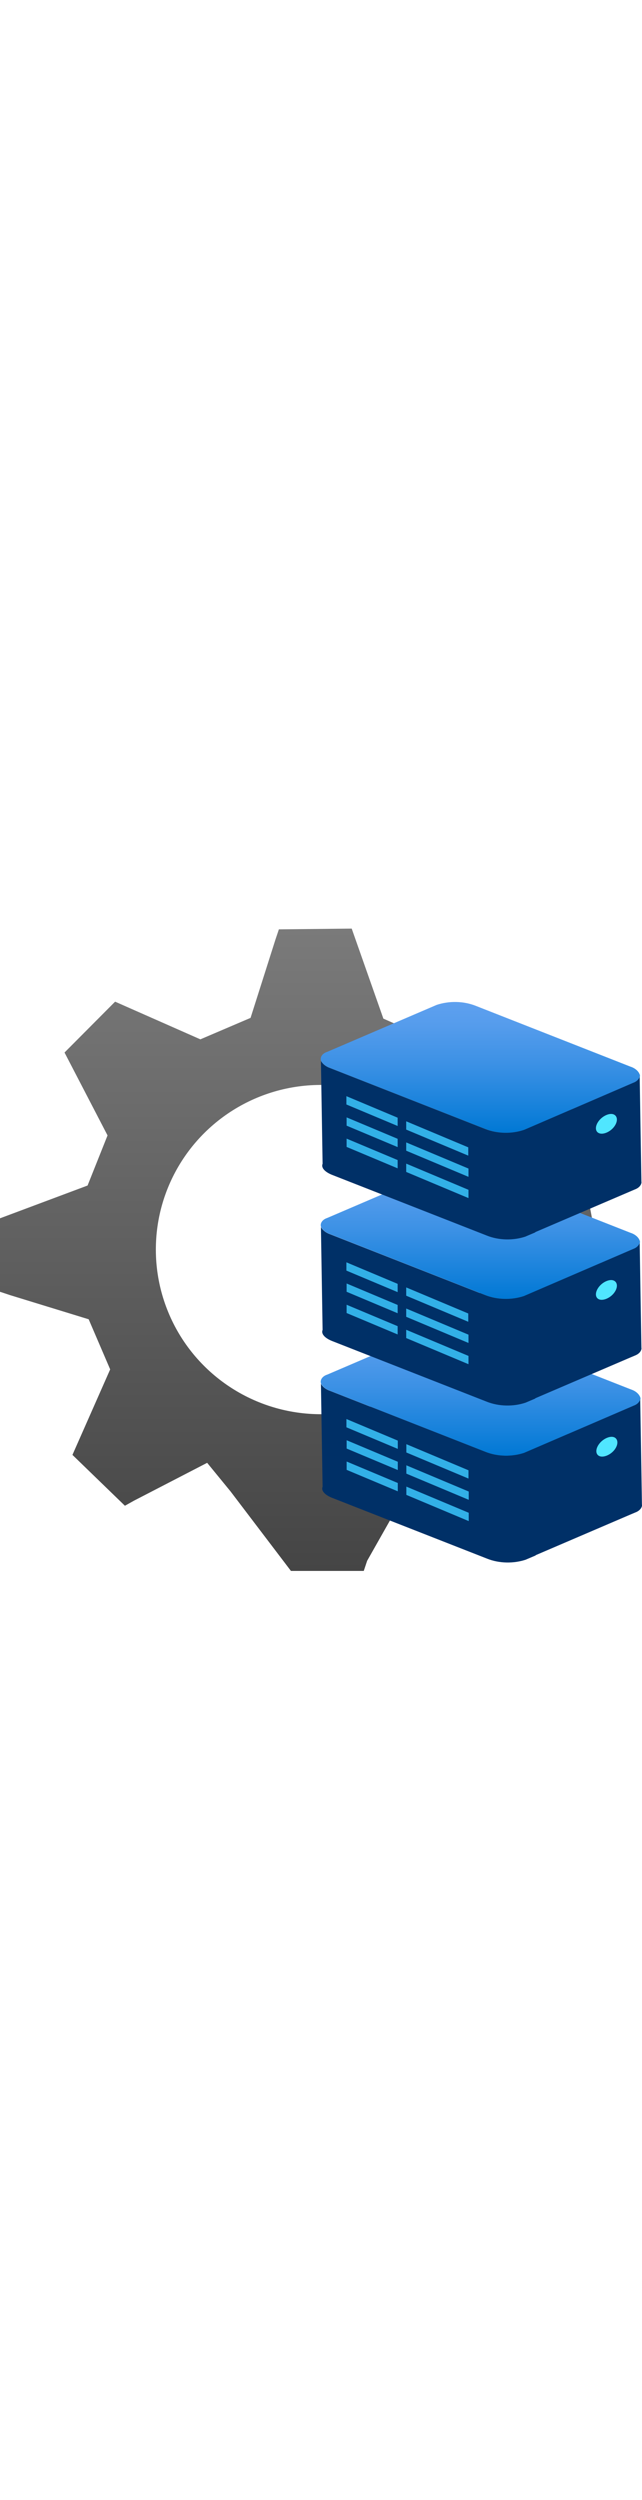 ﻿<?xml version="1.0" encoding="utf-8"?><svg width="100%" height="70" viewBox="0 0 18 18" fill="none" xmlns="http://www.w3.org/2000/svg" preserveAspectRatio="xMidYMid meet"><path d="M15.732 3.502L14.495 3.47H14.347L12.156 3.143L10.749 2.521L9.861 0L7.819 0.021L7.723 0.306L7.025 2.5L5.618 3.101L3.227 2.046L1.809 3.47L1.957 3.755L3.015 5.791L2.455 7.194L0 8.112V10.169L0.286 10.264L2.486 10.939L3.089 12.342L2.031 14.736L3.502 16.16L3.766 16.013L5.808 14.958L6.464 15.759L8.157 17.985H10.199L10.294 17.701L11.024 16.413L12.188 15.833L14.495 15.696L15.934 14.23V14.093L16.219 13.038L17.055 10.538L15.732 3.502ZM9.004 13.597C8.087 13.599 7.19 13.329 6.428 12.822C5.665 12.315 5.071 11.594 4.721 10.749C4.37 9.904 4.28 8.975 4.46 8.079C4.641 7.183 5.085 6.361 5.735 5.717C6.386 5.073 7.213 4.636 8.113 4.462C9.013 4.288 9.945 4.385 10.789 4.74C11.634 5.095 12.354 5.692 12.857 6.456C13.361 7.22 13.625 8.116 13.617 9.03C13.608 10.244 13.118 11.405 12.254 12.261C11.39 13.117 10.222 13.597 9.004 13.597Z" fill="url(#paint0_linear_6102_134475)" /><path d="M9.003 12.745C9.05 12.833 9.143 12.905 9.261 12.945L13.617 14.653C13.784 14.719 13.969 14.755 14.158 14.759C14.347 14.763 14.535 14.735 14.706 14.677L17.771 13.358C17.819 13.341 17.861 13.316 17.894 13.285C17.926 13.254 17.947 13.217 17.956 13.179C17.959 13.165 17.959 13.152 17.956 13.138C17.94 13.086 17.907 13.038 17.86 12.997C17.814 12.956 17.754 12.924 17.687 12.902L13.339 11.195C13.172 11.13 12.987 11.094 12.798 11.09C12.609 11.086 12.421 11.114 12.25 11.172L9.176 12.488C9.109 12.509 9.055 12.546 9.023 12.593C8.991 12.64 8.984 12.694 9.003 12.745Z" fill="url(#paint1_linear_6102_134475)" /><path d="M15.022 17.543L15.013 17.554L14.761 17.661L14.75 17.667C14.578 17.725 14.391 17.753 14.201 17.749C14.012 17.745 13.827 17.709 13.661 17.643L9.305 15.936C9.092 15.849 9.001 15.731 9.045 15.627L8.998 12.745C9.046 12.833 9.138 12.905 9.257 12.945L13.613 14.653C13.779 14.719 13.964 14.755 14.153 14.759C14.342 14.763 14.53 14.735 14.702 14.677L14.714 14.671L17.767 13.357C17.815 13.34 17.857 13.315 17.888 13.284C17.92 13.252 17.942 13.216 17.95 13.178L17.998 16.128C18.001 16.142 18.001 16.155 17.998 16.169C17.989 16.207 17.967 16.243 17.935 16.274C17.903 16.305 17.861 16.331 17.813 16.348L17.701 16.395L15.022 17.543Z" fill="#003067" /><path fill-rule="evenodd" clip-rule="evenodd" d="M11.153 14.336L9.713 13.732V13.964L11.153 14.568V14.336ZM11.153 14.928L9.719 14.326V14.559L11.153 15.16V14.928ZM11.393 15.261V15.028L13.142 15.762V15.994L11.393 15.261ZM11.153 15.523L9.719 14.922V15.155L11.153 15.756V15.523ZM11.393 15.856V15.624L13.142 16.357V16.59L11.393 15.856ZM11.393 14.669V14.436L13.135 15.167V15.399L11.393 14.669Z" fill="#32B0E7" /><path d="M16.806 14.77C16.691 14.721 16.691 14.564 16.806 14.419C16.922 14.273 17.118 14.193 17.227 14.246C17.335 14.299 17.34 14.451 17.227 14.596C17.113 14.74 16.917 14.818 16.806 14.77Z" fill="#50E6FF" /><path d="M9.003 8.358C9.05 8.446 9.143 8.518 9.261 8.558L13.61 10.264C13.776 10.329 13.961 10.365 14.149 10.369C14.338 10.373 14.526 10.345 14.697 10.287L17.757 8.971C17.805 8.954 17.847 8.929 17.879 8.897C17.911 8.866 17.933 8.83 17.941 8.792C17.944 8.778 17.944 8.765 17.941 8.751C17.925 8.699 17.893 8.651 17.846 8.61C17.799 8.569 17.74 8.537 17.673 8.516L13.332 6.811C13.165 6.746 12.981 6.71 12.792 6.706C12.603 6.702 12.416 6.73 12.244 6.788L9.175 8.102C9.109 8.123 9.055 8.16 9.023 8.207C8.991 8.254 8.984 8.307 9.003 8.358Z" fill="url(#paint2_linear_6102_134475)" /><path d="M15.012 13.149L15.003 13.16L14.751 13.267L14.74 13.272C14.569 13.33 14.382 13.358 14.193 13.354C14.004 13.35 13.819 13.314 13.653 13.249L9.304 11.545C9.092 11.458 9.001 11.34 9.045 11.236L8.998 8.358C9.046 8.446 9.138 8.518 9.256 8.559L13.605 10.264C13.771 10.329 13.956 10.365 14.145 10.369C14.334 10.373 14.521 10.345 14.692 10.288L14.705 10.282L17.752 8.97C17.8 8.953 17.842 8.928 17.874 8.896C17.906 8.865 17.927 8.829 17.935 8.791L17.983 11.736C17.986 11.749 17.986 11.763 17.983 11.777C17.974 11.815 17.953 11.851 17.921 11.882C17.888 11.913 17.847 11.938 17.799 11.956L17.687 12.003L15.012 13.149Z" fill="#003067" /><path fill-rule="evenodd" clip-rule="evenodd" d="M11.149 9.947L9.712 9.344V9.576L11.149 10.179V9.947ZM11.149 10.538L9.718 9.937V10.169L11.149 10.77V10.538ZM11.389 10.87V10.638L13.135 11.37V11.602L11.389 10.87ZM11.149 11.132L9.718 10.532V10.764L11.149 11.364V11.132ZM11.389 11.465V11.233L13.135 11.965V12.197L11.389 11.465ZM11.389 10.279V10.047L13.129 10.777V11.009L11.389 10.279Z" fill="#32B0E7" /><path d="M16.794 10.38C16.679 10.331 16.679 10.175 16.794 10.029C16.909 9.884 17.104 9.804 17.213 9.857C17.322 9.91 17.326 10.062 17.213 10.206C17.1 10.35 16.904 10.428 16.794 10.38Z" fill="#50E6FF" /><path d="M9.003 3.707C9.05 3.795 9.143 3.867 9.261 3.907L13.61 5.612C13.776 5.678 13.961 5.714 14.149 5.718C14.338 5.722 14.526 5.694 14.697 5.636L17.757 4.319C17.805 4.302 17.847 4.277 17.879 4.246C17.911 4.215 17.933 4.179 17.941 4.14C17.944 4.127 17.944 4.113 17.941 4.1C17.925 4.048 17.893 4 17.846 3.959C17.799 3.918 17.74 3.885 17.673 3.864L13.332 2.16C13.165 2.095 12.981 2.059 12.792 2.055C12.603 2.051 12.416 2.079 12.244 2.136L9.175 3.451C9.109 3.471 9.055 3.508 9.023 3.555C8.991 3.602 8.984 3.656 9.003 3.707Z" fill="url(#paint3_linear_6102_134475)" /><path d="M15.012 8.497L15.003 8.508L14.751 8.615L14.74 8.621C14.569 8.679 14.382 8.707 14.193 8.703C14.004 8.699 13.819 8.663 13.653 8.597L9.304 6.893C9.092 6.806 9.001 6.688 9.045 6.585L8.998 3.707C9.046 3.795 9.138 3.867 9.256 3.907L13.605 5.613C13.771 5.678 13.956 5.714 14.145 5.718C14.334 5.722 14.521 5.694 14.692 5.636L14.705 5.631L17.752 4.318C17.8 4.301 17.842 4.276 17.874 4.245C17.906 4.214 17.927 4.178 17.935 4.139L17.983 7.085C17.986 7.098 17.986 7.112 17.983 7.125C17.974 7.164 17.953 7.2 17.921 7.231C17.888 7.262 17.847 7.287 17.799 7.304L17.687 7.352L15.012 8.497Z" fill="#003067" /><path fill-rule="evenodd" clip-rule="evenodd" d="M11.149 5.295L9.712 4.692V4.925L11.149 5.527V5.295ZM11.149 5.886L9.718 5.286V5.518L11.149 6.118V5.886ZM11.389 6.219V5.987L13.135 6.719V6.951L11.389 6.219ZM11.149 6.481L9.718 5.881V6.113L11.149 6.713V6.481ZM11.389 6.814V6.581L13.135 7.314V7.546L11.389 6.814ZM11.389 5.628V5.396L13.129 6.125V6.357L11.389 5.628Z" fill="#32B0E7" /><path d="M16.794 5.728C16.679 5.68 16.679 5.523 16.794 5.378C16.909 5.233 17.104 5.153 17.213 5.206C17.322 5.259 17.326 5.411 17.213 5.555C17.1 5.699 16.904 5.777 16.794 5.728Z" fill="#50E6FF" /><defs><linearGradient id="paint0_linear_6102_134475" x1="8.527" y1="0" x2="8.527" y2="17.985" gradientUnits="userSpaceOnUse"><stop stop-color="#7A7A7A" /><stop offset="1" stop-color="#454545" /></linearGradient><linearGradient id="paint1_linear_6102_134475" x1="13.475" y1="11.089" x2="13.475" y2="14.759" gradientUnits="userSpaceOnUse"><stop stop-color="#5EA0EF" /><stop offset="0.18" stop-color="#559CEC" /><stop offset="0.47" stop-color="#3C91E5" /><stop offset="0.84" stop-color="#1380DA" /><stop offset="1" stop-color="#0078D4" /></linearGradient><linearGradient id="paint2_linear_6102_134475" x1="13.468" y1="6.706" x2="13.468" y2="10.369" gradientUnits="userSpaceOnUse"><stop stop-color="#5EA0EF" /><stop offset="0.18" stop-color="#559CEC" /><stop offset="0.47" stop-color="#3C91E5" /><stop offset="0.84" stop-color="#1380DA" /><stop offset="1" stop-color="#0078D4" /></linearGradient><linearGradient id="paint3_linear_6102_134475" x1="13.468" y1="2.054" x2="13.468" y2="5.718" gradientUnits="userSpaceOnUse"><stop stop-color="#5EA0EF" /><stop offset="0.18" stop-color="#559CEC" /><stop offset="0.47" stop-color="#3C91E5" /><stop offset="0.84" stop-color="#1380DA" /><stop offset="1" stop-color="#0078D4" /></linearGradient></defs></svg>